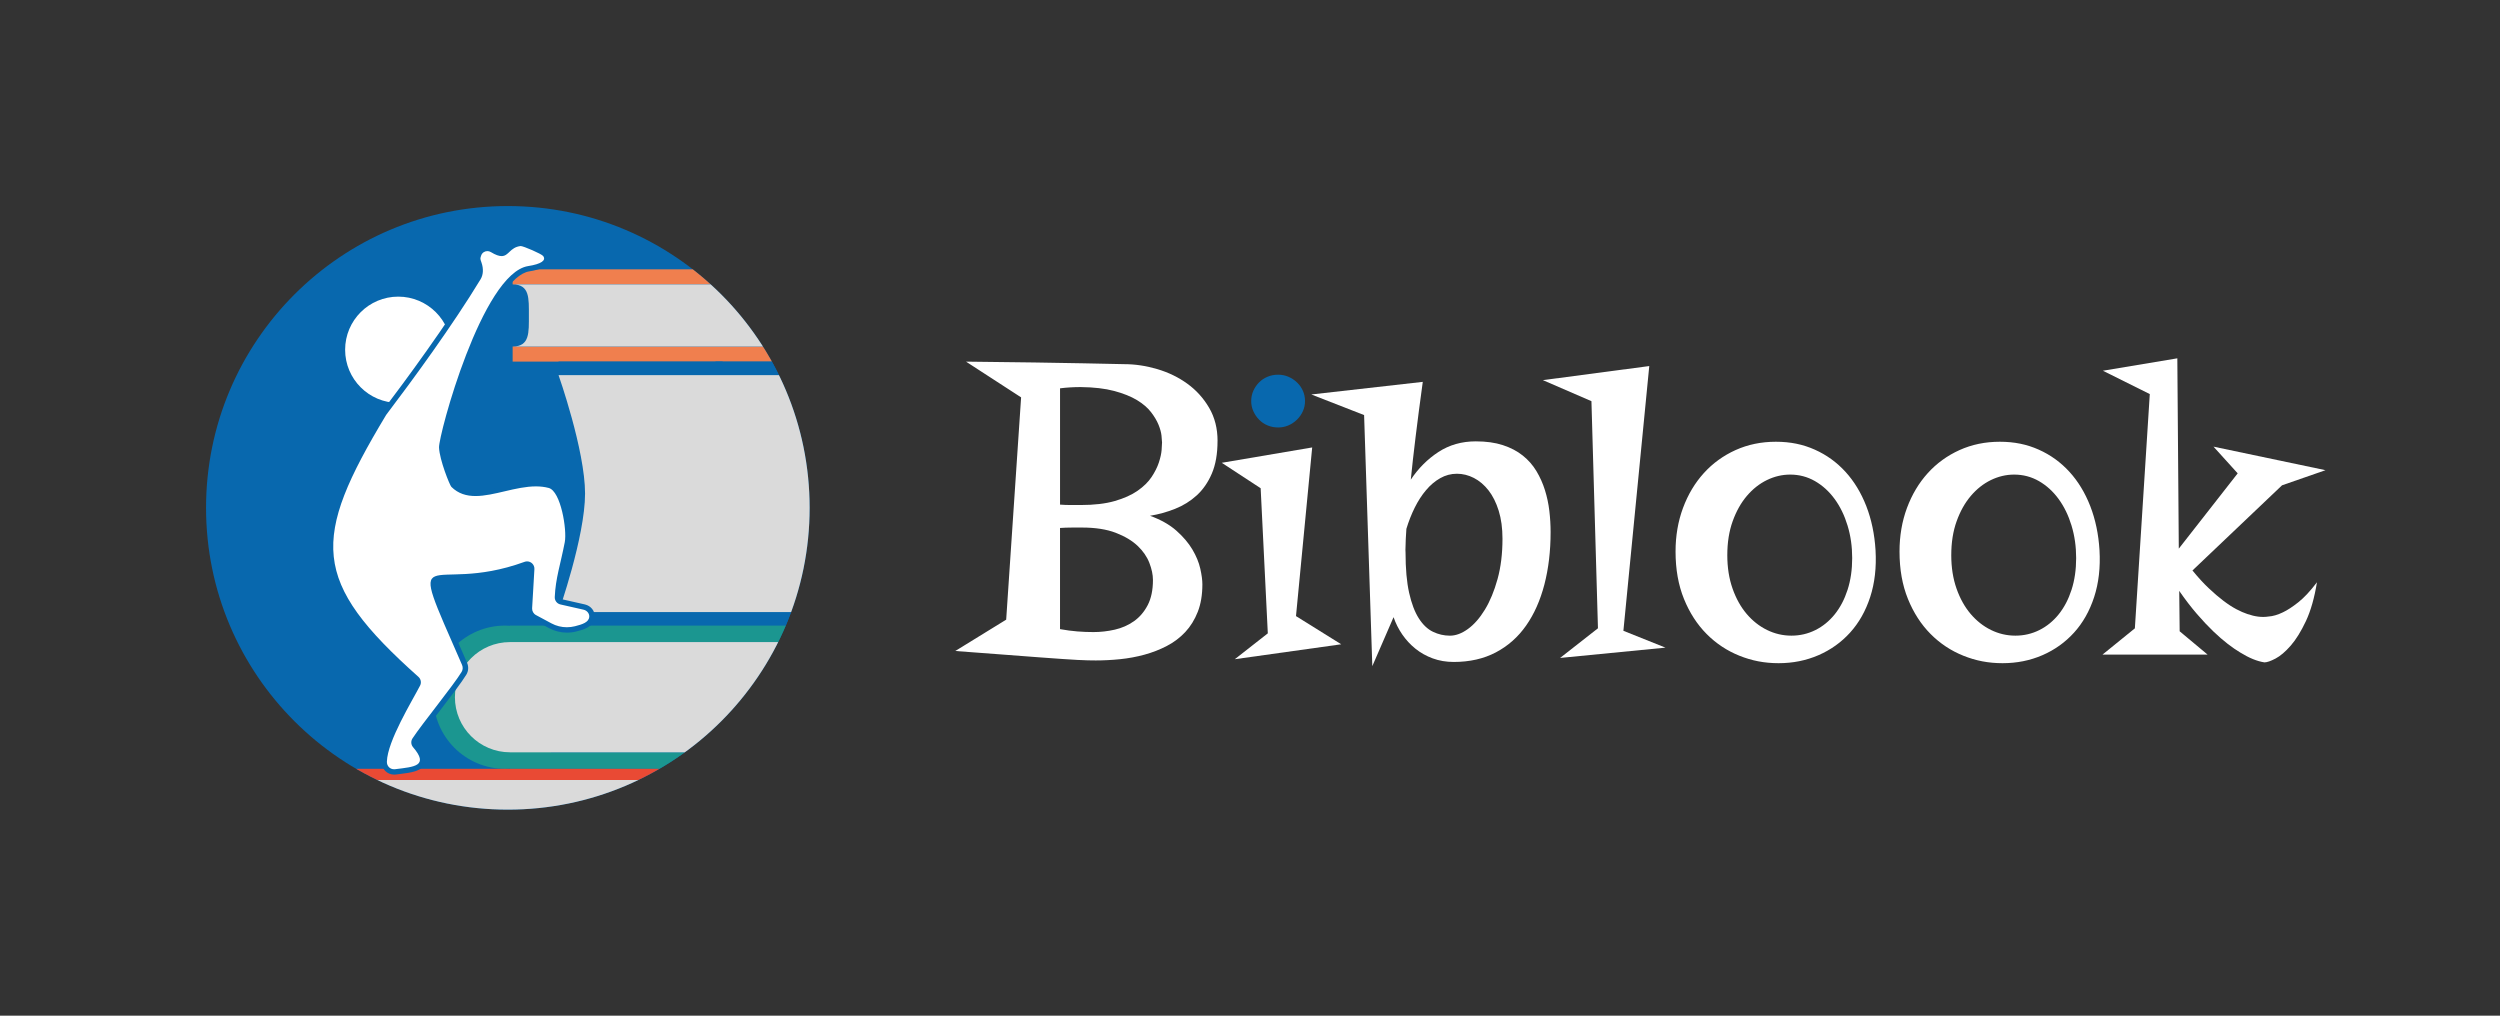<?xml version="1.0" encoding="UTF-8"?>
<svg id="Calque_1" data-name="Calque 1" xmlns="http://www.w3.org/2000/svg" xmlns:xlink="http://www.w3.org/1999/xlink" viewBox="0 0 1395.42 566.93">
  <rect x="0" y="0" width="1395.42" height="566.93" fill="#333333" stroke="none"/>
  <defs>
    <style>
      .cls-1 {
        fill: #fff;
      }

      .cls-2 {
        fill: #f07f4e;
      }

      .cls-3 {
        fill: #dadada;
      }

      .cls-4 {
        fill: #0868ae;
      }

      .cls-5 {
        fill: #e94a34;
      }

      .cls-6 {
        clip-path: url(#clippath);
      }

      .cls-7 {
        fill: none;
      }

      .cls-8 {
        fill: #1b9690;
      }

      .cls-9 {
        fill: #1d1d1b;
      }
    </style>
    <clipPath id="clippath">
      <circle class="cls-7" cx="283.46" cy="283.46" r="168.45"/>
    </clipPath>
  </defs>
  <g>
    <circle class="cls-4" cx="283.46" cy="283.46" r="168.45"/>
    <circle class="cls-1" cx="222.29" cy="195.22" r="29.65"/>
    <g class="cls-6">
      <g>
        <rect class="cls-2" x="494.92" y="168.56" width="20.38" height="20.38"/>
        <path class="cls-2" d="M517.29,176.08c0,14.22-11.53,25.76-25.76,25.76h-205.39v-8.43h186.34c-4.17-4.57-6.71-10.66-6.71-17.33s2.55-12.77,6.72-17.34h-186.36v-8.42h205.39c14.22,0,25.76,11.52,25.76,25.76Z"/>
        <path class="cls-3" d="M508.87,176.08c0,9.57-7.76,17.33-17.33,17.33h-205.4c9.57,0,9.06-7.76,9.06-17.33s.51-17.33-9.06-17.33h205.4c9.57,0,17.33,7.76,17.33,17.33Z"/>
        <path class="cls-4" d="M542.79,275.51c0,40.69-32.99,73.67-73.68,73.67h-157.36v-7.54h157.37c36.51,0,66.12-29.61,66.12-66.14s-29.61-66.12-66.12-66.12h-157.37v-7.54h157.36c40.69,0,73.68,32.98,73.68,73.67Z"/>
        <rect class="cls-4" x="399.37" y="201.84" width="3.96" height="7.51"/>
        <path class="cls-8" d="M284.67,349.18h190.43v9.2h-167.66c8.81,7.35,14.44,18.4,14.44,30.77s-5.63,23.42-14.42,30.76h-.01s167.65,.01,167.65,.01v9.2h-190.43v-.11c-.91,.08-1.83,.11-2.76,.11-22.07,0-39.96-17.89-39.96-39.97s17.89-39.97,39.96-39.97c.93,0,1.85,.03,2.76,.1v-.1Z"/>
        <rect class="cls-8" x="471.46" y="349.18" width="39.6" height="9.2"/>
        <rect class="cls-8" x="471.46" y="419.92" width="39.6" height="9.2"/>
        <path class="cls-5" d="M448.69,451.92c0,12.1-9.43,22-21.33,22.76-.49,.03-.98,.05-1.48,.05-6.09,0-11.61-2.38-15.7-6.27-4.38-4.15-7.11-10.03-7.11-16.54s2.73-12.39,7.11-16.54H168.28v-6.27H426.08c12.5,.1,22.62,10.27,22.62,22.81Z"/>
        <path class="cls-9" d="M425.88,474.73H169.56v-6.27h240.62c4.09,3.89,9.61,6.27,15.7,6.27Z"/>
        <path class="cls-9" d="M427.37,441.58v.05h-1.48c.5,0,.99-.02,1.48-.05Z"/>
        <path class="cls-3" d="M475.11,358.39v61.52h-190.43c-16.99,0-30.76-13.77-30.76-30.76s13.77-30.76,30.76-30.76h190.43Z"/>
        <path class="cls-3" d="M511.06,419.91h-39.6v-61.52h39.6c-16.98,0-21.73,13.77-21.73,30.76s4.75,30.76,21.73,30.76Z"/>
        <path class="cls-3" d="M442.62,451.92c0,9.14-7.42,16.55-16.55,16.55-.34,0-.69-.01-1.02-.04H169.3c8.66-.52,9.37-7.71,9.37-16.51s-1.25-16.55-10.39-16.55H426.08c9.13,0,16.55,7.41,16.55,16.55Z"/>
        <path class="cls-3" d="M535.25,275.5c0,36.53-29.61,66.14-66.12,66.14h-157.37s14.8-41.96,14.8-66.14-14.8-66.12-14.8-66.12h157.37c36.51,0,66.12,29.61,66.12,66.12Z"/>
      </g>
    </g>
    <g>
      <path class="cls-1" d="M219.98,430.86c-1.55,0-2.97-.59-4-1.65-1.05-1.08-1.6-2.55-1.55-4.15,.29-9.76,9.34-26.09,15.33-36.9,1.35-2.43,2.51-4.53,3.35-6.16,.54-1.04,.29-2.32-.59-3.1-32.21-28.7-45.59-47.76-47.74-67.99-2.36-22.16,8.98-46.1,29.36-79.97,.1-.17,.21-.33,.33-.49,12.57-16.57,36.11-48.41,52.46-75.38,1.29-2.13,1.41-5.08,.33-8.1-.83-2.33-.89-2.75-.15-4.88,.72-2.06,2.68-3.44,4.87-3.44,.95,0,1.89,.26,2.72,.76,2.26,1.36,3.96,2.03,5.22,2.03,1.24,0,1.98-.64,3.29-1.88,1.54-1.46,3.46-3.27,7.1-3.72h.09s.17-.02,.17-.02c1.93,0,12.44,4.47,13.73,6.11,1.19,1.51,.93,2.83,.67,3.49-.85,2.17-4.1,3.67-9.92,4.57-23.98,3.74-48.82,92.02-48.51,99.74,.26,6.45,5.6,19.68,6.5,21,3.2,3.16,7.14,4.64,12.39,4.63,4.87,0,10.16-1.24,15.77-2.56,5.9-1.39,11.99-2.82,17.91-2.82,2.74,0,5.2,.3,7.54,.92,8.32,2.2,11.34,25.36,10.06,31.99-.78,4.07-1.6,7.58-2.38,10.97-1.55,6.69-2.89,12.47-3.19,19.46-.05,1.23,.79,2.32,2,2.6l12.89,2.92c2.64,.6,4.47,2.88,4.36,5.43-.2,4.45-5.33,5.76-9.08,6.71-1.61,.41-3.26,.62-4.92,.62-3.25,0-6.48-.81-9.34-2.35l-8.62-4.63c-1.88-1.01-3.03-3.04-2.94-5.17,.12-2.63,.32-5.78,.54-9.11,.25-3.92,.54-8.37,.74-12.79,.03-.72-.22-1.39-.71-1.9-.49-.52-1.18-.81-1.88-.81-.3,0-.6,.05-.89,.16-18.12,6.6-31.66,6.93-40.61,7.15-5.49,.13-9.46,.23-10.5,1.85-1.96,3.08,2.76,13.87,13.11,37.49,1.23,2.81,2.54,5.81,3.94,9.01,.75,1.72,.64,3.68-.29,5.23-2.48,4.13-8.69,12.21-14.7,20.03-5.04,6.56-10.25,13.34-12.79,17.2-.62,.95-.55,2.21,.19,3.07,3.66,4.27,4.87,7.24,3.94,9.65-1.35,3.49-6.68,4.13-13.43,4.95l-1.42,.17c-.26,.03-.52,.05-.77,.05Z"/>
      <path class="cls-4" d="M290.58,137.32c1.58,0,11.64,4.38,12.55,5.54,1.93,2.44-1.06,4.53-8.3,5.65-25.76,4.02-50.06,94.37-49.78,101.29,.28,6.91,5.97,21.04,6.89,21.95,3.85,3.83,8.46,5.12,13.5,5.12,10.31,0,22.44-5.38,33.68-5.38,2.43,0,4.83,.25,7.15,.87,6.76,1.78,10.29,23.39,8.97,30.26-2.37,12.32-5.14,20.04-5.59,30.65-.08,1.96,1.25,3.69,3.17,4.12,3.72,.84,9.67,2.19,12.9,2.92,1.83,.42,3.28,2.02,3.19,3.9-.15,3.17-4,4.32-7.95,5.33-1.5,.38-3.03,.57-4.55,.57-2.99,0-5.96-.73-8.63-2.17l-8.62-4.63c-1.38-.74-2.22-2.21-2.15-3.78,.26-5.74,.9-13.73,1.28-21.9,.11-2.42-1.85-4.28-4.08-4.28-.46,0-.93,.08-1.4,.25-54.17,19.71-67.53-17.23-34.92,57.52,.55,1.25,.5,2.69-.2,3.86-4.54,7.54-21.89,28.73-27.45,37.18-.99,1.51-.87,3.5,.3,4.87,9.02,10.52,.85,10.98-9.95,12.31-.2,.02-.4,.04-.59,.04-2.35,0-4.12-1.8-4.05-4.26,.34-11.57,13.99-33.66,18.52-42.42,.86-1.65,.47-3.67-.92-4.91-60.04-53.5-59.93-76.55-18.09-146.06,.07-.12,.15-.24,.24-.35,14.93-19.68,36.97-49.82,52.56-75.52,1.41-2.32,1.78-5.69,.47-9.38-.73-2.05-.76-2.13-.15-3.88,.54-1.54,1.97-2.44,3.46-2.44,.66,0,1.33,.17,1.94,.55,2.7,1.63,4.56,2.24,6,2.24,4.04,0,4.62-4.87,10.57-5.61,.02,0,.05,0,.08,0m0-3h0c-.17,0-.32,.01-.45,.03-4.12,.52-6.33,2.6-7.94,4.12-1.24,1.17-1.64,1.47-2.25,1.47-.66,0-1.97-.31-4.44-1.81-1.06-.64-2.27-.98-3.49-.98-2.83,0-5.36,1.79-6.29,4.44-.88,2.51-.77,3.3,.15,5.87,.91,2.56,.83,5.11-.2,6.83-16.32,26.92-39.82,58.71-52.38,75.26-.15,.2-.29,.41-.42,.62-20.54,34.14-31.97,58.32-29.57,80.9,2.19,20.64,15.72,39.97,48.24,68.95,.37,.33,.48,.86,.26,1.29-.83,1.61-1.99,3.7-3.33,6.12-6.06,10.94-15.22,27.46-15.52,37.58-.06,2.01,.64,3.87,1.97,5.24,1.32,1.36,3.12,2.1,5.08,2.1,.32,0,.64-.02,.96-.06l1.41-.17c7.24-.88,12.96-1.58,14.64-5.9,1.49-3.83-1.46-7.98-4.19-11.17-.3-.35-.33-.87-.07-1.26,2.51-3.82,7.7-10.58,12.73-17.12,6.03-7.85,12.26-15.96,14.79-20.16,1.19-1.97,1.33-4.44,.38-6.6-1.4-3.2-2.71-6.2-3.94-9.01-5.45-12.44-9.38-21.43-11.5-27.4-2.34-6.6-1.98-8.28-1.71-8.69,.6-.95,5.41-1.06,9.27-1.16,9.05-.22,22.73-.56,41.09-7.24,.13-.05,.25-.07,.38-.07,.29,0,.58,.13,.79,.35,.21,.22,.31,.49,.29,.8-.2,4.42-.49,8.86-.74,12.78-.21,3.33-.42,6.48-.54,9.12-.12,2.71,1.34,5.28,3.73,6.56l8.62,4.63c3.07,1.65,6.55,2.52,10.05,2.52,1.78,0,3.56-.22,5.29-.67,3.72-.95,9.95-2.54,10.21-8.1,.15-3.28-2.17-6.21-5.52-6.97l-10.31-2.33-2.58-.58c-.5-.11-.85-.56-.83-1.07,.29-6.85,1.62-12.57,3.15-19.19,.79-3.4,1.6-6.92,2.39-11.02,.77-3.98,.15-11.5-1.49-18.3-2.2-9.12-5.45-14.31-9.67-15.42-2.46-.65-5.05-.96-7.92-.97-6.09,0-12.28,1.45-18.26,2.86-5.52,1.3-10.74,2.52-15.43,2.52s-8.32-1.3-11.2-4.08c-1.21-2.1-5.95-14.35-6.18-20.12-.07-2.9,5.73-26.76,14.99-50.68,11.13-28.74,22.88-46.06,32.26-47.52,6.48-1.01,10-2.76,11.08-5.51,.38-.96,.76-2.87-.89-4.97-1.6-2.03-12.44-6.68-14.91-6.68h0Z"/>
    </g>
  </g>
  <path class="cls-1" d="M679.59,246.11c0,7.2-1.06,13.26-3.17,18.19-2.11,4.93-4.93,9-8.45,12.21-3.52,3.21-7.55,5.71-12.09,7.51-4.54,1.8-9.2,3.09-13.97,3.87,6.02,2.19,10.93,4.97,14.73,8.33,3.79,3.37,6.77,6.87,8.92,10.5,2.15,3.64,3.62,7.2,4.4,10.68,.78,3.48,1.17,6.4,1.17,8.75,0,5.87-.86,10.99-2.58,15.38-1.72,4.38-4.05,8.14-6.98,11.27-2.93,3.13-6.36,5.71-10.27,7.75-3.91,2.04-8.08,3.66-12.5,4.87-4.42,1.21-8.96,2.05-13.62,2.52-4.66,.47-9.18,.7-13.56,.7-1.49,0-2.99-.02-4.52-.06-1.53-.04-3.42-.12-5.69-.23-2.27-.12-5.11-.29-8.51-.53-3.4-.24-7.77-.55-13.09-.94-5.32-.39-11.78-.88-19.37-1.47-7.59-.59-16.67-1.27-27.23-2.05l28.41-17.49,8.33-124.07-30.75-19.95c14.48,.16,27.17,.31,38.09,.47,10.92,.16,20.13,.31,27.64,.47,8.76,.16,16.28,.31,22.54,.47,6.1,0,12.27,.92,18.49,2.76,6.22,1.84,11.82,4.56,16.79,8.16,4.97,3.6,9.02,8.08,12.15,13.44,3.13,5.36,4.7,11.52,4.7,18.49Zm-30.99,.7c0-.7-.1-1.94-.29-3.7-.2-1.76-.74-3.76-1.64-5.99-.9-2.23-2.29-4.58-4.17-7.04-1.88-2.46-4.5-4.71-7.86-6.75-3.37-2.03-7.61-3.74-12.74-5.11-5.13-1.37-11.37-2.09-18.72-2.17-3.91,0-7.75,.23-11.5,.7v64.91c2.03,.16,4.07,.23,6.1,.23h5.4c7.51,0,13.85-.74,19.02-2.23,5.16-1.49,9.43-3.4,12.79-5.75,3.36-2.35,5.97-4.91,7.81-7.69,1.84-2.78,3.19-5.48,4.05-8.1,.86-2.62,1.37-4.95,1.53-6.98,.16-2.03,.24-3.48,.24-4.34Zm-44.72,47.66h-5.87c-2.19,0-4.3,.08-6.34,.23v56.46c3.52,.63,6.77,1.06,9.74,1.29,2.97,.24,5.95,.35,8.92,.35,3.99,0,7.96-.45,11.91-1.35,3.95-.9,7.51-2.47,10.68-4.7,3.17-2.23,5.73-5.22,7.69-8.98,1.96-3.76,2.93-8.45,2.93-14.08,0-2.89-.67-6.06-2-9.51-1.33-3.44-3.52-6.61-6.57-9.51-3.05-2.89-7.12-5.32-12.21-7.28-5.09-1.96-11.39-2.93-18.9-2.93Z"/>
  <path class="cls-1" d="M689.22,367.95l18.43-14.44-3.99-80.99-21.71-14.2,50.47-8.57-9.04,94.14,25.24,15.73-59.39,8.33Z"/>
  <path class="cls-1" d="M811.41,369.48c-4.23,0-8.14-.67-11.74-2-3.6-1.33-6.81-3.13-9.62-5.4-2.82-2.27-5.26-4.91-7.34-7.92-2.07-3.01-3.7-6.24-4.87-9.68l-11.86,27.35-4.58-140.15-29.46-11.5,62.21-7.04c-1.57,11.43-2.9,21.62-3.99,30.58-1.1,8.96-2,16.96-2.7,24,4.23-6.34,9.37-11.48,15.44-15.44,6.06-3.95,13.01-5.93,20.83-5.93,5.79,0,10.84,.7,15.14,2.11,4.3,1.41,8,3.34,11.09,5.81,3.09,2.46,5.63,5.36,7.63,8.69,2,3.33,3.58,6.87,4.75,10.62,1.17,3.76,2,7.63,2.46,11.62,.47,3.99,.7,7.94,.7,11.85,0,10.56-1.16,20.29-3.46,29.17-2.31,8.88-5.71,16.53-10.21,22.95-4.5,6.42-10.13,11.41-16.9,14.97-6.77,3.56-14.61,5.34-23.53,5.34Zm1.76-105.05c-3.29,0-6.38,.82-9.27,2.46-2.9,1.64-5.54,3.87-7.92,6.69-2.39,2.82-4.5,6.09-6.34,9.8-1.84,3.72-3.38,7.65-4.64,11.8-.16,2.27-.28,4.21-.35,5.81-.08,1.6-.12,2.95-.12,4.05-.08,1.33-.08,2.43,0,3.29,0,9.08,.66,16.59,2,22.54,1.33,5.95,3.13,10.7,5.4,14.26,2.27,3.56,4.91,6.07,7.92,7.51,3.01,1.45,6.16,2.17,9.45,2.17s6.65-1.25,10.09-3.76c3.44-2.5,6.59-6.1,9.45-10.8,2.86-4.7,5.2-10.37,7.04-17.02,1.84-6.65,2.76-14.16,2.76-22.54,0-5.87-.7-11.07-2.11-15.61-1.41-4.54-3.31-8.33-5.69-11.38-2.39-3.05-5.11-5.36-8.16-6.93-3.05-1.56-6.22-2.35-9.51-2.35Z"/>
  <path class="cls-1" d="M906.13,352.1l23.48,9.39-58.81,5.75,21.13-16.55-3.64-126.77-27.11-11.74,59.39-7.86-14.44,147.78Z"/>
  <path class="cls-1" d="M935.24,307.85c0-8.76,1.39-16.88,4.17-24.36,2.78-7.47,6.65-13.95,11.62-19.43,4.97-5.48,10.88-9.76,17.72-12.85,6.85-3.09,14.34-4.64,22.48-4.64s15.14,1.47,21.71,4.4,12.28,7.06,17.14,12.38c4.85,5.32,8.72,11.7,11.62,19.13,2.89,7.44,4.62,15.65,5.17,24.65,.55,9.62-.45,18.33-2.99,26.12-2.54,7.79-6.28,14.4-11.21,19.84-4.93,5.44-10.82,9.65-17.67,12.62-6.85,2.97-14.26,4.46-22.24,4.46s-14.97-1.39-21.89-4.17c-6.93-2.78-13.03-6.83-18.31-12.15-5.28-5.32-9.49-11.83-12.62-19.54-3.13-7.71-4.7-16.53-4.7-26.47Zm28.88,2c0,6.89,.98,13.11,2.93,18.66,1.95,5.56,4.58,10.27,7.86,14.14,3.29,3.87,7.08,6.87,11.38,8.98,4.3,2.11,8.84,3.17,13.62,3.17s9.23-1.04,13.38-3.11c4.15-2.07,7.75-5.01,10.8-8.8,3.05-3.79,5.44-8.35,7.16-13.67,1.72-5.32,2.58-11.23,2.58-17.72s-.86-12.46-2.58-18.13c-1.72-5.67-4.13-10.62-7.22-14.85-3.09-4.23-6.75-7.55-10.97-9.98-4.23-2.42-8.84-3.64-13.85-3.64-4.46,0-8.79,1.02-12.97,3.05-4.19,2.04-7.92,4.99-11.21,8.86-3.29,3.87-5.93,8.59-7.92,14.14-2,5.56-2.99,11.86-2.99,18.9Z"/>
  <path class="cls-1" d="M1060.25,307.85c0-8.76,1.39-16.88,4.17-24.36,2.78-7.47,6.65-13.95,11.62-19.43,4.97-5.48,10.88-9.76,17.72-12.85,6.85-3.09,14.34-4.64,22.48-4.64s15.14,1.47,21.71,4.4,12.28,7.06,17.14,12.38c4.85,5.32,8.72,11.7,11.62,19.13,2.89,7.44,4.62,15.65,5.17,24.65,.55,9.62-.45,18.33-2.99,26.12-2.54,7.79-6.28,14.4-11.21,19.84-4.93,5.44-10.82,9.65-17.67,12.62-6.85,2.97-14.26,4.46-22.24,4.46s-14.97-1.39-21.89-4.17c-6.93-2.78-13.03-6.83-18.31-12.15-5.28-5.32-9.49-11.83-12.62-19.54-3.13-7.71-4.7-16.53-4.7-26.47Zm28.88,2c0,6.89,.98,13.11,2.93,18.66,1.95,5.56,4.58,10.27,7.86,14.14,3.29,3.87,7.08,6.87,11.38,8.98,4.3,2.11,8.84,3.17,13.62,3.17s9.23-1.04,13.38-3.11c4.15-2.07,7.75-5.01,10.8-8.8,3.05-3.79,5.44-8.35,7.16-13.67,1.72-5.32,2.58-11.23,2.58-17.72s-.86-12.46-2.58-18.13c-1.72-5.67-4.13-10.62-7.22-14.85-3.09-4.23-6.75-7.55-10.97-9.98-4.23-2.42-8.84-3.64-13.85-3.64-4.46,0-8.79,1.02-12.97,3.05-4.19,2.04-7.92,4.99-11.21,8.86-3.29,3.87-5.93,8.59-7.92,14.14-2,5.56-2.99,11.86-2.99,18.9Z"/>
  <path class="cls-1" d="M1298.06,262.43l-24.3,8.45-50,47.54c3.13,3.83,6.14,7.12,9.04,9.86,2.89,2.74,5.63,5.09,8.22,7.04,2.58,1.96,4.99,3.52,7.22,4.7s4.28,2.07,6.16,2.7c4.3,1.49,8.22,1.96,11.74,1.41,2.5-.16,5.2-.94,8.1-2.35,2.5-1.17,5.38-3.05,8.63-5.63,3.25-2.58,6.71-6.3,10.39-11.15-1.41,8.69-3.46,15.9-6.16,21.66-2.7,5.75-5.54,10.33-8.51,13.73-2.97,3.4-5.81,5.81-8.51,7.22-2.7,1.41-4.75,2.11-6.16,2.11-4.07-.63-8.57-2.46-13.5-5.52-2.11-1.25-4.44-2.86-6.98-4.81-2.54-1.96-5.24-4.3-8.1-7.04-2.86-2.74-5.89-5.97-9.1-9.68-3.21-3.72-6.5-8-9.86-12.85l.24,22.54,15.61,13.03h-58.69l18.08-14.67,8.33-130.76-26.18-13.03,41.55-6.93,.82,106.23,32.87-42.02-13.5-14.91,62.56,13.15Z"/>
  <path class="cls-4" d="M728.42,223.87c0,2-.4,3.89-1.2,5.66-.8,1.77-1.9,3.34-3.29,4.71-1.4,1.37-2.99,2.44-4.79,3.21-1.8,.77-3.69,1.15-5.69,1.15-2.13,0-4.11-.38-5.94-1.15-1.83-.77-3.41-1.84-4.74-3.21-1.33-1.37-2.4-2.94-3.19-4.71-.8-1.77-1.2-3.66-1.2-5.66s.4-3.99,1.2-5.76c.8-1.77,1.86-3.32,3.19-4.66s2.91-2.39,4.74-3.16c1.83-.77,3.81-1.15,5.94-1.15,2,0,3.89,.39,5.69,1.15,1.8,.77,3.39,1.82,4.79,3.16,1.4,1.34,2.5,2.89,3.29,4.66,.8,1.77,1.2,3.69,1.2,5.76Z"/>
</svg>